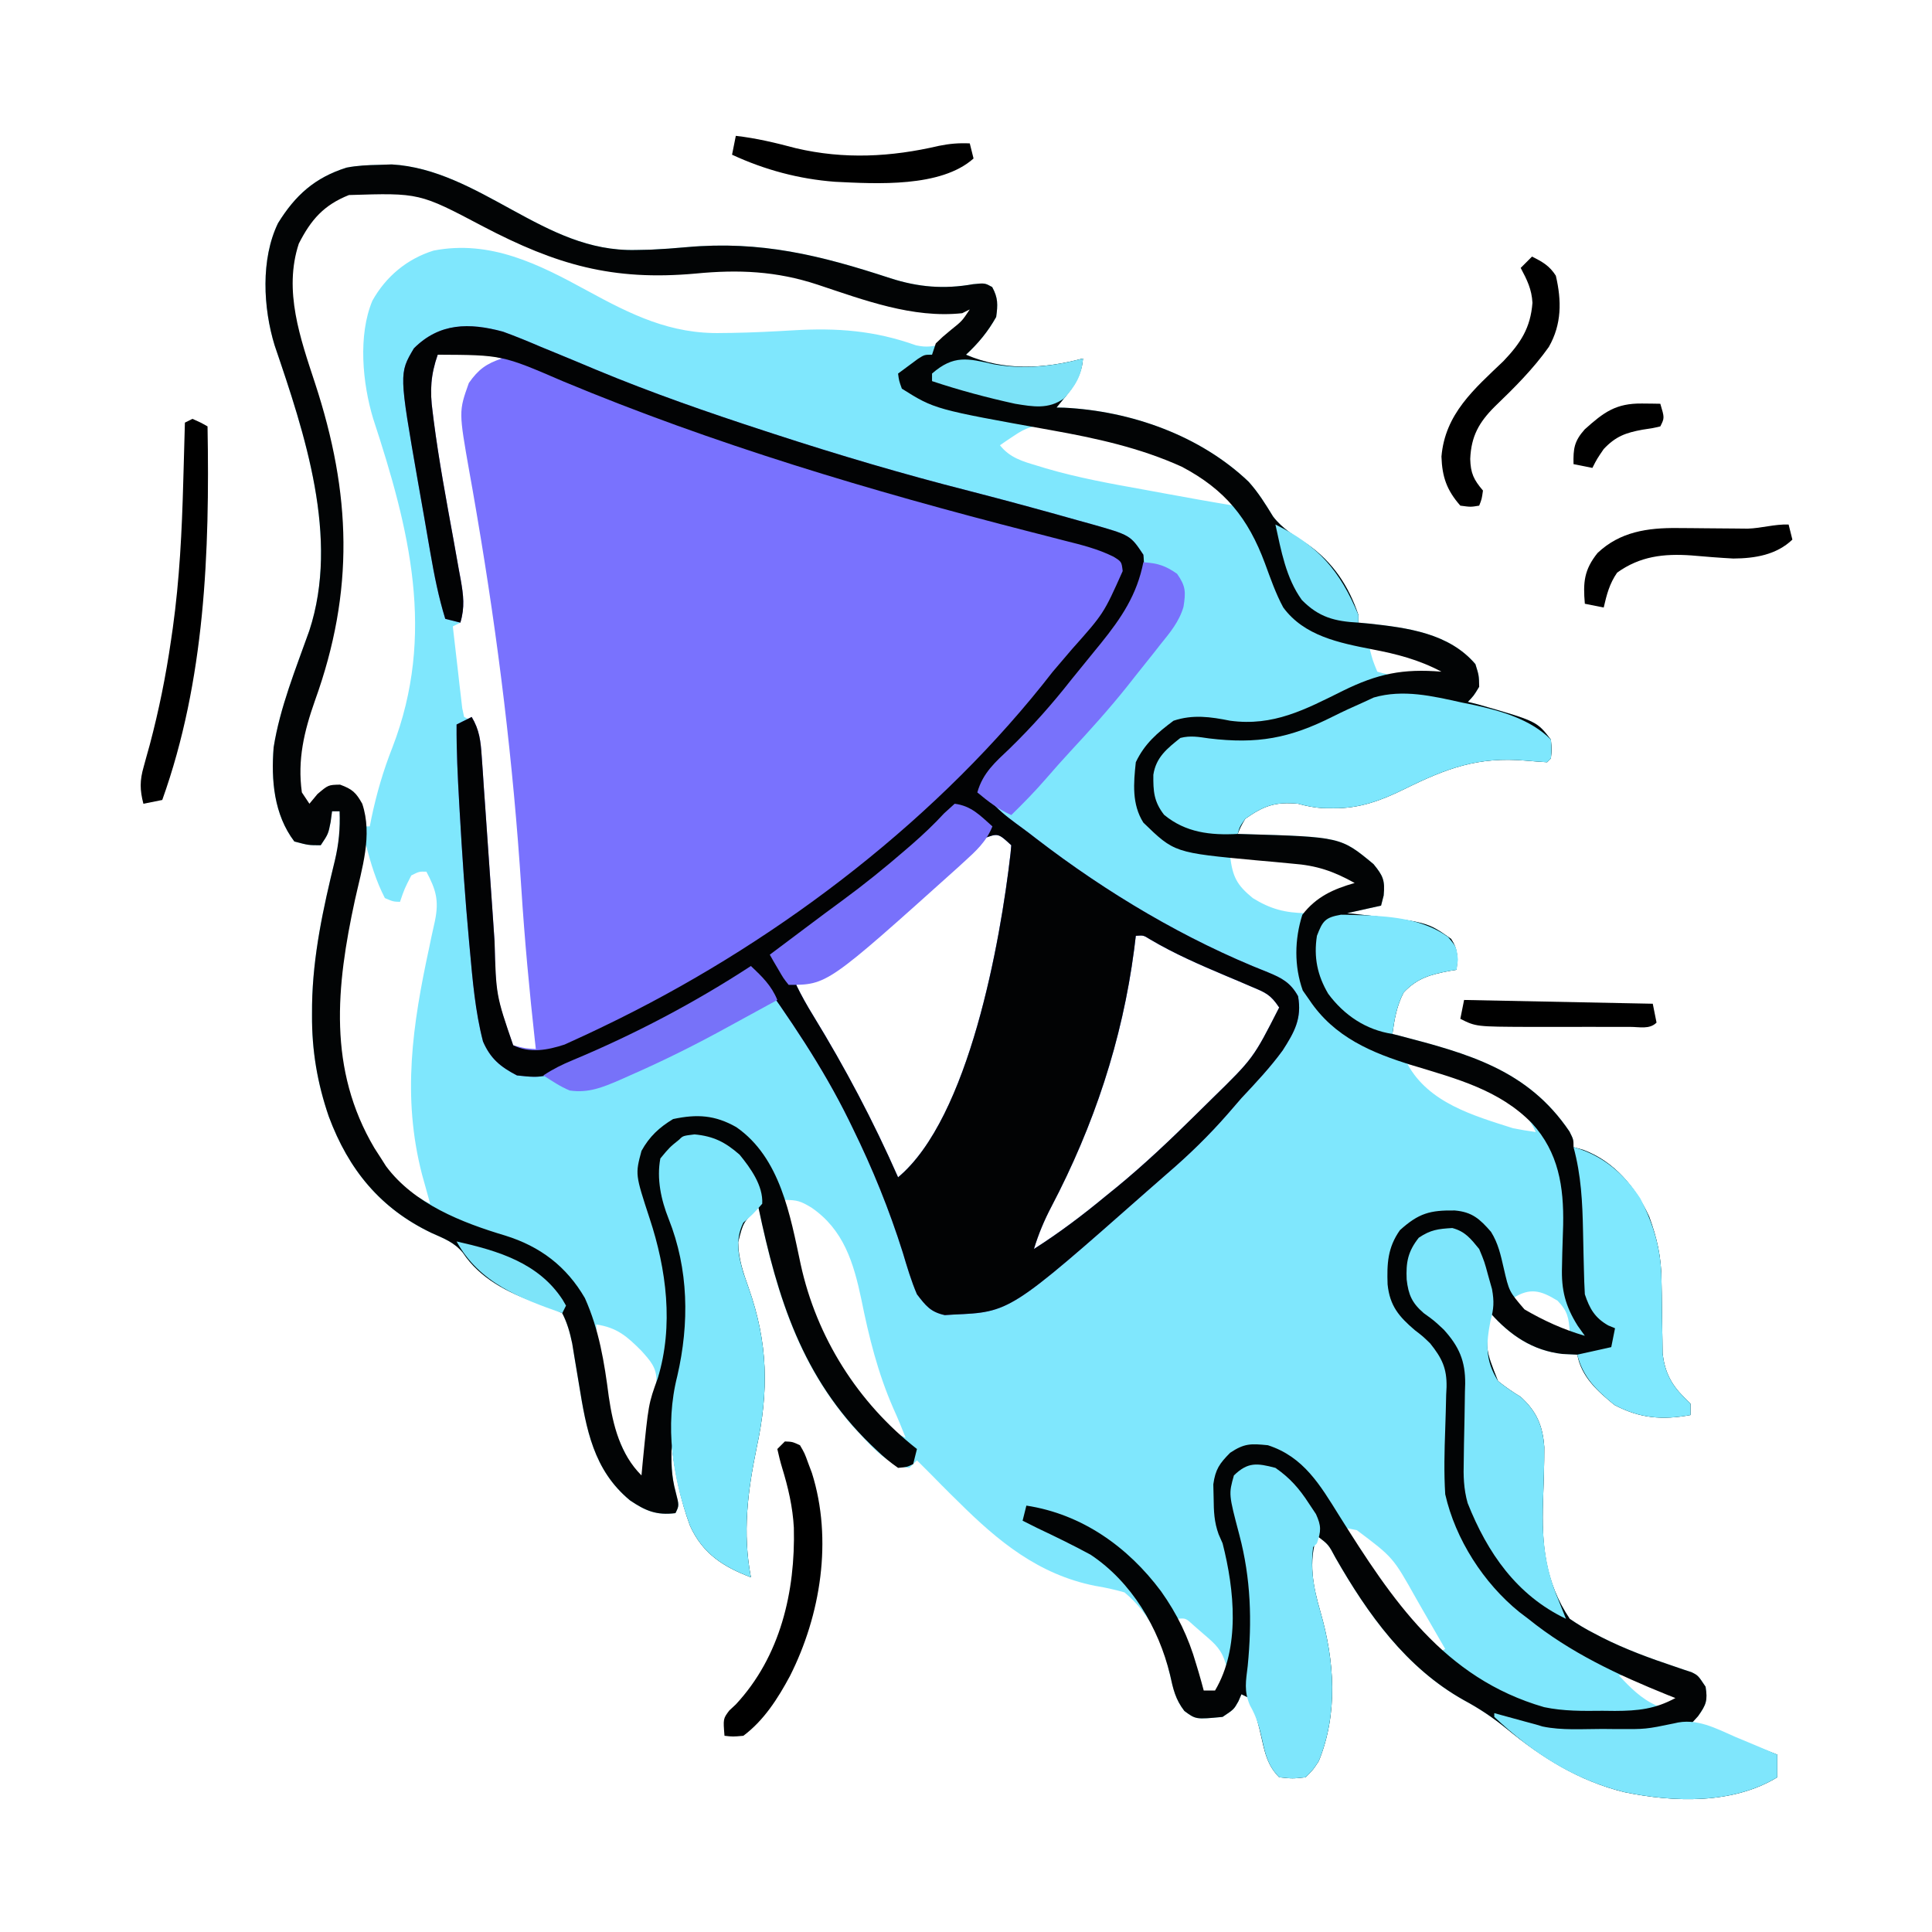 <?xml version="1.0" encoding="UTF-8"?>
<svg version="1.1" xmlns="http://www.w3.org/2000/svg" width="512" height="512">
<path d="M0 0 C1.112 -0.037 2.225 -0.075 3.371 -0.113 C14.937 0.541 25.252 6.439 35.188 11.875 C45.741 17.647 55.619 22.839 68 22.562 C69.279 22.537 70.558 22.511 71.875 22.484 C75.097 22.334 78.289 22.109 81.5 21.812 C101.177 20.05 116.941 23.947 135.516 30.043 C142.94 32.43 149.736 32.991 157.438 31.625 C160.562 31.312 160.562 31.312 162.5 32.375 C164.079 35.254 164.008 37.065 163.562 40.312 C161.379 44.211 158.83 47.279 155.562 50.312 C165.682 54.649 176.078 54.108 186.562 51.312 C186.222 56.755 182.86 60.249 179.562 64.312 C180.232 64.327 180.901 64.341 181.59 64.355 C199.234 65.232 217.593 71.694 230.469 83.984 C233.043 86.847 234.939 89.918 236.941 93.191 C239.44 96.46 242.686 98.342 246.098 100.574 C252.788 105.292 256.984 111.593 259.562 119.312 C259.562 119.972 259.562 120.632 259.562 121.312 C260.978 121.442 260.978 121.442 262.422 121.574 C272.57 122.685 283.556 124.101 290.562 132.312 C291.5 135.312 291.5 135.312 291.562 138.312 C290.125 140.688 290.125 140.688 288.562 142.312 C289.47 142.539 290.377 142.766 291.312 143 C306.824 147.45 306.824 147.45 310.562 152.312 C310.812 154.938 310.812 154.938 310.562 157.312 C310.233 157.643 309.902 157.972 309.562 158.312 C307.687 158.19 305.811 158.06 303.939 157.89 C291.289 156.781 282.967 159.883 271.713 165.443 C265.569 168.456 259.823 170.609 252.875 170.5 C251.964 170.494 251.052 170.487 250.113 170.48 C247.783 170.327 245.806 169.92 243.562 169.312 C237.47 168.738 234.436 169.872 229.562 173.312 C228.36 175.372 228.36 175.372 227.562 177.312 C228.116 177.327 228.669 177.342 229.24 177.357 C254.879 178.112 254.879 178.112 263.562 185.312 C266.098 188.421 266.63 189.592 266.25 193.625 C265.91 194.955 265.91 194.955 265.562 196.312 C262.592 196.972 259.623 197.632 256.562 198.312 C257.613 198.422 258.664 198.532 259.746 198.645 C277.774 200.633 277.774 200.633 284.125 205.125 C286.001 207.98 285.867 209.965 285.562 213.312 C284.971 213.41 284.379 213.508 283.77 213.609 C278.748 214.56 275.188 215.468 271.562 219.312 C269.701 222.849 269.112 226.374 268.562 230.312 C269.148 230.459 269.733 230.606 270.336 230.758 C288.623 235.535 304.451 239.792 315.5 256.188 C316.562 258.312 316.562 258.312 316.562 260.312 C317.448 260.56 318.334 260.808 319.246 261.062 C327.434 264.149 333.058 270.968 336.625 278.758 C338.681 284.361 339.809 289.367 339.871 295.348 C339.909 297.303 339.909 297.303 339.947 299.299 C339.976 301.342 340 303.384 340.019 305.427 C340.041 307.422 340.081 309.416 340.121 311.41 C340.135 312.591 340.148 313.772 340.162 314.989 C340.739 319.777 342.347 323.097 345.75 326.5 C346.348 327.098 346.946 327.696 347.562 328.312 C347.562 329.303 347.562 330.293 347.562 331.312 C340.094 332.67 334.16 332.217 327.375 328.625 C322.874 324.925 318.664 321.221 317.562 315.312 C316.263 315.251 314.964 315.189 313.625 315.125 C305.746 314.244 299.729 310.146 294.562 304.312 C293.137 313.69 293.137 313.69 296.562 322.312 C298.484 323.852 300.415 325.199 302.527 326.465 C306.786 330.332 308.405 334.134 308.812 339.767 C308.813 344.577 308.667 349.369 308.48 354.175 C308.078 365.545 309.01 375.585 315.562 385.312 C317.738 386.804 319.731 388.005 322.062 389.188 C322.706 389.525 323.349 389.862 324.012 390.21 C330.254 393.371 336.762 395.75 343.391 397.966 C344.165 398.231 344.94 398.496 345.738 398.77 C346.773 399.109 346.773 399.109 347.829 399.456 C349.562 400.312 349.562 400.312 351.562 403.312 C352.137 406.953 351.737 408.067 349.562 411.125 C348.902 411.847 348.243 412.569 347.562 413.312 C348.134 413.471 348.705 413.63 349.293 413.793 C356.553 415.882 363.543 418.529 370.562 421.312 C370.562 423.293 370.562 425.272 370.562 427.312 C358.797 434.464 343.263 434.006 329.964 431.237 C317.892 428.244 308.228 422.139 298.724 414.359 C295.141 411.45 291.581 409.071 287.5 406.875 C272.179 398.295 262.042 384.082 253.479 369.124 C251.627 365.627 251.627 365.627 248.562 363.312 C246.252 370.244 247.504 376.609 249.5 383.5 C253.217 396.38 254.205 410.358 249.062 423 C247.562 425.312 247.562 425.312 245.562 427.312 C242.125 427.688 242.125 427.688 238.562 427.312 C235.653 424.354 234.88 421.363 234 417.375 C233.138 413.522 232.259 409.891 230.562 406.312 C229.903 405.983 229.243 405.652 228.562 405.312 C228.294 405.931 228.026 406.55 227.75 407.188 C226.562 409.312 226.562 409.312 223.562 411.312 C216.477 411.987 216.477 411.987 213.43 409.738 C211.038 406.631 210.47 403.945 209.625 400.125 C207.517 391.37 204.607 384.201 197.562 378.312 C194.868 377.546 192.427 377.005 189.688 376.562 C174.798 373.567 164.104 364.807 153.562 354.312 C152.851 353.615 152.139 352.918 151.406 352.199 C149.775 350.585 148.165 348.955 146.562 347.312 C145.758 346.508 144.954 345.704 144.125 344.875 C143.609 344.359 143.094 343.844 142.562 343.312 C141.903 343.973 141.243 344.632 140.562 345.312 C134.504 344.958 129.555 338.479 125.562 334.312 C110.693 317.203 105.149 298.048 100.562 276.312 C96.529 280.193 96.529 280.193 95.188 285.5 C95.219 289.802 96.518 293.551 97.938 297.562 C103.126 312.252 103.337 324.917 100.062 340.062 C97.678 351.725 96.311 362.495 98.562 374.312 C91.214 371.52 85.779 368.039 82.438 360.688 C79.902 353.805 78.389 346.589 77.562 339.312 C77.406 343.701 77.466 347.441 78.625 351.688 C79.562 355.312 79.562 355.312 78.562 357.312 C73.52 357.943 70.588 356.683 66.52 353.93 C56.799 345.897 54.927 335.014 53 323.188 C52.587 320.684 52.169 318.181 51.746 315.68 C51.566 314.577 51.386 313.475 51.201 312.339 C50.587 309.428 49.915 306.963 48.562 304.312 C46.182 303.155 44.055 302.306 41.562 301.5 C34.058 298.802 26.755 295.129 22.211 288.273 C19.879 285.499 17.228 284.539 13.938 283.062 C0.376 276.596 -8.065 266.302 -13.312 252.188 C-16.356 243.312 -17.811 234.678 -17.75 225.312 C-17.746 224.405 -17.742 223.497 -17.737 222.561 C-17.524 209.55 -14.792 197.009 -11.708 184.411 C-10.642 179.922 -10.262 175.928 -10.438 171.312 C-11.098 171.312 -11.758 171.312 -12.438 171.312 C-12.561 172.241 -12.685 173.169 -12.812 174.125 C-13.438 177.312 -13.438 177.312 -15.438 180.312 C-18.688 180.312 -18.688 180.312 -22.438 179.312 C-27.85 172.171 -28.608 163.03 -27.923 154.379 C-26.252 143.822 -22.037 133.498 -18.469 123.456 C-10.392 98.841 -19.708 71.184 -27.653 47.858 C-30.707 37.947 -31.378 24.964 -26.762 15.457 C-22.172 8.024 -16.972 3.37 -8.602 0.734 C-5.715 0.172 -2.941 0.063 0 0 Z M-17.812 13.562 C-23.625 21.216 -24.368 28.853 -23.438 38.312 C-22.119 44.993 -20.062 51.431 -17.941 57.891 C-8.351 87.167 -7.465 112.852 -17.982 142.01 C-21.648 152.404 -23.346 161.749 -19.438 172.312 C-18.777 171.322 -18.117 170.333 -17.438 169.312 C-15.688 167.062 -15.688 167.062 -13.438 165.312 C-10.438 165 -10.438 165 -7.438 166.312 C-5.691 169.173 -4.524 172.149 -3.438 175.312 C-3.107 175.312 -2.777 175.312 -2.438 175.312 C-2.291 174.56 -2.144 173.807 -1.992 173.031 C-0.62 166.533 1.13 160.541 3.562 154.375 C15.131 124.389 8.069 96.537 -1.545 67.257 C-4.373 57.924 -5.6 45.176 -1.75 36 C1.827 29.596 7.418 24.918 14.465 22.719 C29.505 19.806 42.375 26.343 55.125 33.312 C66.826 39.692 77.298 44.932 90.938 44.562 C92.204 44.548 92.204 44.548 93.496 44.534 C98.957 44.448 104.398 44.167 109.849 43.846 C121.413 43.171 131.305 43.896 142.309 47.824 C145.12 48.433 146.83 48.2 149.562 47.312 C151.631 45.797 151.631 45.797 153.375 43.875 C153.98 43.258 154.584 42.64 155.207 42.004 C156.771 40.414 156.771 40.414 156.562 38.312 C155.507 38.365 155.507 38.365 154.43 38.418 C140.913 38.789 128.886 34.948 116.202 30.738 C105.325 27.148 95.273 26.703 83.875 27.812 C61.89 29.793 47.006 25.498 27.562 15.312 C13.374 7.917 -4.667 -0.552 -17.812 13.562 Z M15.562 50.312 C12.668 55.596 12.261 59.448 13.148 65.418 C13.249 66.191 13.35 66.964 13.453 67.761 C14.758 77.424 16.477 87.027 18.188 96.625 C18.676 99.377 19.163 102.129 19.645 104.881 C19.941 106.574 20.242 108.266 20.547 109.957 C21.219 113.791 21.746 117.401 21.562 121.312 C20.573 121.808 20.573 121.808 19.562 122.312 C20.006 126.293 20.47 130.272 20.938 134.25 C21.064 135.386 21.19 136.523 21.32 137.693 C21.449 138.773 21.578 139.853 21.711 140.965 C21.826 141.965 21.941 142.965 22.06 143.996 C22.226 144.76 22.392 145.525 22.562 146.312 C23.223 146.643 23.883 146.972 24.562 147.312 C25.636 150.532 25.866 153.228 26.103 156.613 C26.197 157.915 26.29 159.218 26.387 160.56 C26.435 161.257 26.483 161.953 26.533 162.671 C26.685 164.863 26.843 167.055 27.001 169.247 C27.452 175.48 27.892 181.713 28.33 187.947 C28.599 191.763 28.873 195.579 29.151 199.395 C29.255 200.839 29.356 202.283 29.456 203.727 C29.762 219.847 29.762 219.847 35.562 234.312 C39.162 235.208 39.162 235.208 42.562 235.312 C42.493 234.661 42.423 234.01 42.351 233.34 C41.995 229.977 41.652 226.614 41.312 223.25 C41.246 222.589 41.179 221.928 41.11 221.247 C40.124 211.395 39.351 201.541 38.719 191.66 C36.57 158.427 32.593 125.929 27 93.113 C26.881 92.412 26.762 91.711 26.64 90.989 C26.104 87.839 25.558 84.693 24.985 81.551 C23.595 73.678 22.264 65.589 24.625 57.812 C27.251 54.424 29.535 53.68 33.562 52.312 C33.233 51.653 32.903 50.992 32.562 50.312 C26.638 48.564 21.228 46.971 15.562 50.312 Z M168.25 71.812 C167.553 72.277 166.855 72.741 166.137 73.219 C165.617 73.58 165.098 73.941 164.562 74.312 C167.206 77.661 170.617 78.588 174.555 79.766 C175.256 79.98 175.958 80.194 176.681 80.414 C185.222 82.926 193.934 84.494 202.688 86.062 C204.347 86.368 206.005 86.674 207.664 86.98 C213.956 88.14 220.249 89.276 226.562 90.312 C215.561 75.508 194.805 71.877 177.562 69.312 C173.532 68.939 171.592 69.547 168.25 71.812 Z M262.562 128.312 C263.337 131.304 263.337 131.304 264.562 134.312 C268.326 135.567 271.835 135.419 275.75 135.375 C276.874 135.368 276.874 135.368 278.021 135.361 C279.869 135.35 281.716 135.332 283.562 135.312 C280.163 132.332 277.445 130.67 273.062 129.562 C272.145 129.32 271.227 129.078 270.281 128.828 C267.634 128.326 265.249 128.215 262.562 128.312 Z M160.223 178.527 C159.695 179.096 159.168 179.664 158.625 180.25 C153.949 185.04 148.801 189.161 143.562 193.312 C142.898 193.843 142.233 194.374 141.547 194.921 C131.53 202.902 121.351 210.406 110.562 217.312 C111.936 220.149 113.447 222.835 115.102 225.516 C123.591 239.387 131.001 253.423 137.562 268.312 C156.412 252.576 164.699 205.693 167.371 182.461 C167.434 181.752 167.497 181.043 167.562 180.312 C164.068 177.081 164.068 177.081 160.223 178.527 Z M-4.438 180.312 C-5.278 184.295 -6.114 188.279 -6.946 192.263 C-7.229 193.615 -7.513 194.967 -7.799 196.319 C-12.518 218.683 -14.246 240.111 -2.293 260.5 C2.112 267.177 6.348 271.779 13.562 275.312 C13.369 274.623 13.176 273.933 12.977 273.223 C12.586 271.813 12.586 271.813 12.188 270.375 C11.805 269 11.805 269 11.414 267.598 C6.048 246.897 8.874 227.888 13.336 207.275 C13.502 206.471 13.668 205.667 13.839 204.839 C14.153 203.326 14.484 201.816 14.835 200.312 C15.947 194.869 15.068 192.058 12.562 187.312 C10.631 187.27 10.631 187.27 8.562 188.312 C6.77 191.8 6.77 191.8 5.562 195.312 C3.75 195.25 3.75 195.25 1.562 194.312 C-0.776 189.815 -2.141 185.199 -3.438 180.312 C-3.768 180.312 -4.098 180.312 -4.438 180.312 Z M225.562 183.312 C226.254 188.703 227.298 190.806 231.562 194.312 C236.228 197.215 240.132 198.226 245.562 198.312 C248.086 196.561 248.086 196.561 250.562 194.312 C253.506 193.115 256.51 192.19 259.562 191.312 C255.908 186.496 251.291 185.309 245.562 184.312 C238.913 183.7 232.236 183.488 225.562 183.312 Z M200.562 204.312 C200.416 205.513 200.269 206.713 200.117 207.949 C196.967 231.995 189.443 254.645 178.176 276.115 C176.263 279.772 174.759 283.361 173.562 287.312 C180.253 283.046 186.454 278.372 192.562 273.312 C193.543 272.518 194.524 271.724 195.535 270.906 C202.869 264.873 209.731 258.373 216.478 251.695 C217.897 250.29 219.322 248.892 220.747 247.494 C231.713 236.767 231.713 236.767 238.562 223.312 C236.255 219.851 234.975 219.376 231.215 217.789 C230.134 217.325 229.053 216.861 227.939 216.383 C226.804 215.906 225.669 215.429 224.5 214.938 C217.553 211.995 210.766 209.068 204.272 205.208 C202.589 204.158 202.589 204.158 200.562 204.312 Z M272.562 238.312 C278.199 248.596 289.96 251.939 300.562 255.312 C302.554 255.694 304.552 256.047 306.562 256.312 C303.092 248.627 296.428 245.387 288.852 242.414 C283.513 240.626 278.08 239.407 272.562 238.312 Z M107.562 274.312 C110.194 294.842 115.671 312.663 129.562 328.312 C130.122 329.002 130.681 329.692 131.258 330.402 C133.849 333.586 135.754 335.62 139.562 337.312 C138.524 334.661 137.443 332.05 136.266 329.457 C132.185 320.1 129.845 310.681 127.831 300.677 C125.772 290.887 123.104 282.128 114.562 276.312 C111.799 274.654 110.846 274.312 107.562 274.312 Z M300.562 300.312 C304.355 304.579 308.235 307.207 313.562 309.312 C314.223 309.312 314.882 309.312 315.562 309.312 C315.304 305.517 315.009 303.771 312.312 301 C307.905 298.295 305.067 297.476 300.562 300.312 Z M57.562 307.312 C58.796 328.151 58.796 328.151 67.562 346.312 C68.552 346.973 69.543 347.632 70.562 348.312 C70.695 347.045 70.828 345.778 70.965 344.473 C71.143 342.773 71.322 341.074 71.5 339.375 C71.587 338.544 71.674 337.713 71.764 336.857 C71.851 336.029 71.938 335.201 72.027 334.348 C72.113 333.515 72.198 332.682 72.287 331.824 C72.471 330.143 72.678 328.463 72.905 326.787 C73.01 325.994 73.115 325.2 73.223 324.383 C73.374 323.322 73.374 323.322 73.528 322.239 C73.592 318.684 71.845 316.88 69.562 314.312 C65.741 310.463 63.055 308.113 57.562 307.312 Z M256.562 361.312 C262.811 373.76 271.075 384.174 280.562 394.312 C281.553 393.817 281.553 393.817 282.562 393.312 C280.556 389.804 278.53 386.307 276.5 382.812 C275.939 381.83 275.377 380.848 274.799 379.836 C268.735 369.029 268.735 369.029 259.125 361.812 C257.857 361.565 257.857 361.565 256.562 361.312 Z M211.562 385.312 C211.828 386.098 212.094 386.883 212.367 387.691 C214.22 393.204 216.032 398.702 217.562 404.312 C218.882 404.642 220.202 404.973 221.562 405.312 C223.618 402.517 224.585 400.956 224.461 397.438 C223.332 393.512 221.711 392.068 218.625 389.438 C217.281 388.266 217.281 388.266 215.91 387.07 C213.784 385.113 213.784 385.113 211.562 385.312 Z M328.562 400.312 C331.642 403.568 334.443 406.459 338.562 408.312 C341.278 408.254 341.278 408.254 343.562 407.312 C343.892 406.652 344.223 405.993 344.562 405.312 C342.461 404.473 340.356 403.641 338.25 402.812 C337.078 402.348 335.906 401.884 334.699 401.406 C331.644 400.148 331.644 400.148 328.562 400.312 Z " fill="#7FE7FD" transform="translate(100.438,43.688)"/>
<path d="M0 0 C3.41 1.24 6.734 2.605 10.067 4.04 C11.307 4.551 12.548 5.059 13.79 5.566 C17.433 7.056 21.063 8.578 24.692 10.102 C39.347 16.198 54.232 21.374 69.317 26.29 C70.218 26.584 71.119 26.878 72.046 27.181 C89.006 32.708 106.091 37.767 123.38 42.165 C133.185 44.693 142.95 47.34 152.692 50.102 C154.255 50.533 154.255 50.533 155.849 50.973 C166.239 53.922 166.239 53.922 169.692 59.102 C170.812 68.621 165.213 75.043 159.675 82.112 C158.352 83.78 157.023 85.441 155.692 87.102 C154.588 88.5 154.588 88.5 153.462 89.926 C148.429 96.205 143.067 102.119 137.579 107.997 C133.875 111.965 130.275 116.024 126.692 120.102 C129.096 126.037 134.769 129.314 139.692 133.102 C140.252 133.535 140.811 133.967 141.387 134.413 C160.039 148.746 180.79 161.132 202.707 169.771 C206.408 171.284 208.742 172.548 210.692 176.102 C211.757 182.019 209.709 185.655 206.599 190.489 C203.301 195.009 199.514 199.026 195.692 203.102 C194.478 204.493 193.269 205.888 192.067 207.29 C187.114 212.961 181.798 218.14 176.087 223.043 C174.279 224.598 172.487 226.172 170.704 227.754 C134.353 259.823 134.353 259.823 119.38 260.477 C118.621 260.526 117.861 260.575 117.079 260.625 C113.291 259.795 112.056 258.169 109.692 255.102 C108.153 251.5 107.059 247.791 105.942 244.04 C102.335 232.617 97.96 221.853 92.692 211.102 C92.157 210.003 92.157 210.003 91.611 208.882 C84.647 194.746 75.877 181.873 66.692 169.102 C65.233 169.893 63.775 170.685 62.317 171.477 C60.801 172.301 60.801 172.301 59.255 173.141 C56.72 174.528 54.203 175.944 51.692 177.375 C43.408 182.078 35.042 186.5 26.442 190.602 C25.121 191.234 25.121 191.234 23.773 191.878 C11.008 197.886 11.008 197.886 3.692 197.102 C-0.704 194.819 -3.329 192.654 -5.308 188.102 C-7.377 180.096 -8.063 171.877 -8.808 163.665 C-8.902 162.647 -8.902 162.647 -8.998 161.608 C-10.058 150.099 -10.842 138.579 -11.495 127.04 C-11.559 125.912 -11.559 125.912 -11.625 124.762 C-12.011 117.872 -12.355 111.007 -12.308 104.102 C-10.328 103.112 -10.328 103.112 -8.308 102.102 C-6.235 105.558 -5.926 108.524 -5.653 112.516 C-5.513 114.47 -5.513 114.47 -5.37 116.463 C-5.276 117.884 -5.183 119.306 -5.089 120.727 C-4.985 122.195 -4.881 123.662 -4.776 125.13 C-4.5 128.998 -4.233 132.867 -3.969 136.736 C-3.549 142.899 -3.12 149.061 -2.68 155.223 C-2.53 157.358 -2.387 159.494 -2.245 161.63 C-1.927 175.94 -1.927 175.94 2.692 189.102 C5.751 189.918 5.751 189.918 8.692 190.102 C8.622 189.481 8.553 188.861 8.48 188.221 C6.982 174.667 5.721 161.125 4.849 147.516 C2.696 114.26 -1.273 81.742 -6.87 48.903 C-6.989 48.202 -7.108 47.501 -7.23 46.778 C-7.766 43.629 -8.312 40.483 -8.885 37.34 C-11.747 21.133 -11.747 21.133 -9.058 13.602 C-6.543 10.01 -4.447 8.482 -0.308 7.102 C-6.401 5.219 -11.033 5.027 -17.308 6.102 C-19.152 11.408 -19.426 15.619 -18.663 21.208 C-18.567 21.981 -18.471 22.754 -18.373 23.551 C-16.999 34.157 -15.03 44.678 -13.113 55.197 C-12.625 57.889 -12.147 60.583 -11.671 63.278 C-11.519 64.092 -11.367 64.907 -11.21 65.746 C-10.495 69.822 -10.089 73.046 -11.308 77.102 C-12.628 76.772 -13.948 76.442 -15.308 76.102 C-17.086 70.34 -18.222 64.567 -19.253 58.629 C-19.428 57.629 -19.602 56.629 -19.782 55.599 C-20.149 53.487 -20.514 51.375 -20.876 49.262 C-21.427 46.072 -21.994 42.885 -22.562 39.698 C-27.557 11.052 -27.557 11.052 -23.62 4.415 C-16.852 -2.354 -8.966 -2.434 0 0 Z M127.353 134.317 C126.825 134.885 126.298 135.454 125.755 136.04 C121.079 140.83 115.931 144.95 110.692 149.102 C110.027 149.633 109.362 150.164 108.677 150.71 C98.659 158.691 88.481 166.196 77.692 173.102 C79.066 175.938 80.577 178.624 82.231 181.305 C90.721 195.177 98.131 209.213 104.692 224.102 C123.542 208.366 131.829 161.483 134.501 138.25 C134.564 137.542 134.627 136.833 134.692 136.102 C131.198 132.871 131.198 132.871 127.353 134.317 Z M167.692 160.102 C167.545 161.302 167.398 162.502 167.247 163.739 C164.097 187.785 156.573 210.434 145.306 231.904 C143.392 235.562 141.889 239.15 140.692 243.102 C147.383 238.836 153.584 234.162 159.692 229.102 C160.673 228.308 161.654 227.514 162.665 226.696 C169.999 220.663 176.861 214.163 183.608 207.484 C185.027 206.08 186.452 204.681 187.877 203.283 C198.843 192.557 198.843 192.557 205.692 179.102 C203.385 175.641 202.105 175.165 198.345 173.579 C197.264 173.115 196.183 172.65 195.069 172.172 C193.934 171.695 192.799 171.218 191.63 170.727 C184.683 167.785 177.895 164.858 171.402 160.998 C169.719 159.947 169.719 159.947 167.692 160.102 Z " fill="#7972FE" transform="translate(133.308,87.898)"/>
<path d="M0 0 C1.112 -0.037 2.225 -0.075 3.371 -0.113 C14.937 0.541 25.252 6.439 35.188 11.875 C45.741 17.647 55.619 22.839 68 22.562 C69.279 22.537 70.558 22.511 71.875 22.484 C75.097 22.334 78.289 22.109 81.5 21.812 C101.177 20.05 116.941 23.947 135.516 30.043 C142.94 32.43 149.736 32.991 157.438 31.625 C160.562 31.312 160.562 31.312 162.5 32.375 C164.079 35.254 164.008 37.065 163.562 40.312 C161.379 44.211 158.83 47.279 155.562 50.312 C165.682 54.649 176.078 54.108 186.562 51.312 C186.222 56.755 182.86 60.249 179.562 64.312 C180.232 64.327 180.901 64.341 181.59 64.355 C199.234 65.232 217.593 71.694 230.469 83.984 C233.043 86.847 234.939 89.918 236.941 93.191 C239.44 96.46 242.686 98.342 246.098 100.574 C252.788 105.292 256.984 111.593 259.562 119.312 C259.562 119.972 259.562 120.632 259.562 121.312 C260.978 121.442 260.978 121.442 262.422 121.574 C272.57 122.685 283.556 124.101 290.562 132.312 C291.5 135.312 291.5 135.312 291.562 138.312 C290.125 140.688 290.125 140.688 288.562 142.312 C289.47 142.539 290.377 142.766 291.312 143 C306.824 147.45 306.824 147.45 310.562 152.312 C310.812 154.938 310.812 154.938 310.562 157.312 C310.233 157.643 309.902 157.972 309.562 158.312 C307.687 158.19 305.811 158.06 303.939 157.89 C291.289 156.781 282.967 159.883 271.713 165.443 C265.569 168.456 259.823 170.609 252.875 170.5 C251.964 170.494 251.052 170.487 250.113 170.48 C247.783 170.327 245.806 169.92 243.562 169.312 C237.47 168.738 234.436 169.872 229.562 173.312 C228.36 175.372 228.36 175.372 227.562 177.312 C228.116 177.327 228.669 177.342 229.24 177.357 C254.879 178.112 254.879 178.112 263.562 185.312 C266.098 188.421 266.63 189.592 266.25 193.625 C265.91 194.955 265.91 194.955 265.562 196.312 C262.592 196.972 259.623 197.632 256.562 198.312 C257.613 198.422 258.664 198.532 259.746 198.645 C277.774 200.633 277.774 200.633 284.125 205.125 C286.001 207.98 285.867 209.965 285.562 213.312 C284.971 213.41 284.379 213.508 283.77 213.609 C278.748 214.56 275.188 215.468 271.562 219.312 C269.701 222.849 269.112 226.374 268.562 230.312 C269.148 230.459 269.733 230.606 270.336 230.758 C288.623 235.535 304.451 239.792 315.5 256.188 C316.562 258.312 316.562 258.312 316.562 260.312 C317.448 260.56 318.334 260.808 319.246 261.062 C327.434 264.149 333.058 270.968 336.625 278.758 C338.681 284.361 339.809 289.367 339.871 295.348 C339.909 297.303 339.909 297.303 339.947 299.299 C339.976 301.342 340 303.384 340.019 305.427 C340.041 307.422 340.081 309.416 340.121 311.41 C340.135 312.591 340.148 313.772 340.162 314.989 C340.739 319.777 342.347 323.097 345.75 326.5 C346.348 327.098 346.946 327.696 347.562 328.312 C347.562 329.303 347.562 330.293 347.562 331.312 C340.094 332.67 334.16 332.217 327.375 328.625 C322.874 324.925 318.664 321.221 317.562 315.312 C316.263 315.251 314.964 315.189 313.625 315.125 C305.746 314.244 299.729 310.146 294.562 304.312 C293.137 313.69 293.137 313.69 296.562 322.312 C298.484 323.852 300.415 325.199 302.527 326.465 C306.786 330.332 308.405 334.134 308.812 339.767 C308.813 344.577 308.667 349.369 308.48 354.175 C308.078 365.545 309.01 375.585 315.562 385.312 C317.738 386.804 319.731 388.005 322.062 389.188 C322.706 389.525 323.349 389.862 324.012 390.21 C330.254 393.371 336.762 395.75 343.391 397.966 C344.165 398.231 344.94 398.496 345.738 398.77 C346.773 399.109 346.773 399.109 347.829 399.456 C349.562 400.312 349.562 400.312 351.562 403.312 C352.137 406.953 351.737 408.067 349.562 411.125 C348.902 411.847 348.243 412.569 347.562 413.312 C348.134 413.471 348.705 413.63 349.293 413.793 C356.553 415.882 363.543 418.529 370.562 421.312 C370.562 423.293 370.562 425.272 370.562 427.312 C358.797 434.464 343.263 434.006 329.964 431.237 C317.892 428.244 308.228 422.139 298.724 414.359 C295.141 411.45 291.581 409.071 287.5 406.875 C272.179 398.295 262.042 384.082 253.479 369.124 C251.627 365.627 251.627 365.627 248.562 363.312 C246.252 370.244 247.504 376.609 249.5 383.5 C253.217 396.38 254.205 410.358 249.062 423 C247.562 425.312 247.562 425.312 245.562 427.312 C242.125 427.688 242.125 427.688 238.562 427.312 C235.653 424.354 234.88 421.363 234 417.375 C233.138 413.522 232.259 409.891 230.562 406.312 C229.903 405.983 229.243 405.652 228.562 405.312 C228.294 405.931 228.026 406.55 227.75 407.188 C226.562 409.312 226.562 409.312 223.562 411.312 C216.477 411.987 216.477 411.987 213.43 409.738 C211.038 406.631 210.47 403.945 209.625 400.125 C206.619 387.697 199.44 375.526 188.562 368.312 C183.966 365.819 179.29 363.546 174.562 361.312 C173.227 360.65 171.893 359.986 170.562 359.312 C170.893 357.993 171.222 356.673 171.562 355.312 C186.264 357.555 198.472 366.232 207.255 378.022 C211.547 384.064 214.51 390.181 216.562 397.312 C216.786 398.051 217.009 398.79 217.238 399.551 C217.704 401.131 218.138 402.721 218.562 404.312 C219.553 404.312 220.542 404.312 221.562 404.312 C228.253 393.022 226.715 377.668 223.562 365.312 C223.217 364.525 222.872 363.737 222.516 362.926 C221.314 359.632 221.225 356.814 221.188 353.312 C221.159 352.116 221.131 350.92 221.102 349.688 C221.646 345.698 222.76 344.145 225.562 341.312 C229.353 338.786 231.054 338.869 235.562 339.312 C245.057 342.373 249.421 349.886 254.453 357.957 C268.459 380.237 282.151 401.052 308.788 408.728 C313.92 409.809 319.025 409.744 324.25 409.688 C325.339 409.699 326.427 409.711 327.549 409.723 C333.663 409.7 338.159 409.235 343.562 406.312 C342.882 406.044 342.201 405.776 341.5 405.5 C328.3 400.164 315.705 394.304 304.562 385.312 C303.785 384.722 303.008 384.132 302.207 383.523 C292.727 375.855 285.264 364.238 282.562 352.312 C282.199 346.527 282.355 340.789 282.562 335 C282.67 331.983 282.749 328.967 282.812 325.949 C282.846 325.271 282.879 324.593 282.913 323.894 C283.016 318.878 281.66 316.187 278.562 312.312 C276.579 310.4 276.579 310.4 274.5 308.812 C270.296 305.212 267.887 302.407 267.289 296.703 C267.096 291.202 267.289 286.94 270.562 282.312 C275.542 277.819 278.527 277.007 285.09 277.102 C289.702 277.495 291.73 279.358 294.688 282.75 C296.594 285.785 297.268 288.9 298.062 292.375 C299.491 298.572 299.491 298.572 303.562 303.312 C308.649 306.289 313.893 308.671 319.562 310.312 C318.944 309.446 318.325 308.58 317.688 307.688 C314.379 302.433 313.301 298.17 313.508 291.988 C313.532 290.794 313.557 289.6 313.582 288.369 C313.652 285.892 313.73 283.416 313.816 280.939 C314.001 270.819 312.615 261.734 305.562 254 C296.891 245.118 285.537 242.196 274 238.676 C263.105 235.348 253.143 231.184 246.562 221.312 C245.696 220.075 245.696 220.075 244.812 218.812 C242.5 212.338 242.623 205.287 244.688 198.75 C248.358 193.978 252.876 191.937 258.562 190.312 C252.912 187.169 248.475 185.665 242.062 185.188 C240.48 185.037 238.898 184.886 237.316 184.734 C235.732 184.594 234.147 184.453 232.562 184.312 C210.782 182.283 210.782 182.283 202.562 174.312 C199.485 169.42 199.964 163.883 200.562 158.312 C202.882 153.405 206.28 150.501 210.562 147.312 C215.692 145.603 220.369 146.269 225.562 147.312 C237.022 148.857 245.461 144.335 255.416 139.392 C264.635 134.851 271.339 133.473 281.562 134.312 C275.527 131.124 269.771 129.644 263.125 128.375 C254.484 126.68 245.189 124.856 239.637 117.297 C237.622 113.574 236.257 109.589 234.793 105.625 C230.342 93.642 224.248 86.069 212.75 80 C201.631 74.963 190.089 72.453 178.125 70.312 C147.271 64.777 147.271 64.777 138.562 59.312 C137.801 57.188 137.801 57.188 137.562 55.312 C138.683 54.473 139.809 53.641 140.938 52.812 C141.564 52.348 142.19 51.884 142.836 51.406 C144.562 50.312 144.562 50.312 146.562 50.312 C146.893 49.322 147.222 48.333 147.562 47.312 C149.375 45.559 149.375 45.559 151.562 43.75 C154.512 41.39 154.512 41.39 156.562 38.312 C155.572 38.807 155.572 38.807 154.562 39.312 C141.415 40.725 128.474 35.812 116.202 31.738 C105.325 28.148 95.273 27.703 83.875 28.812 C61.89 30.793 47.006 26.498 27.562 16.312 C10.716 7.419 10.716 7.419 -7.965 8 C-14.613 10.655 -17.999 14.485 -21.25 20.875 C-25.359 33.344 -20.849 45.986 -16.941 57.891 C-7.351 87.167 -6.465 112.852 -16.982 142.01 C-19.835 150.102 -21.654 157.686 -20.438 166.312 C-19.777 167.303 -19.117 168.292 -18.438 169.312 C-17.736 168.467 -17.035 167.621 -16.312 166.75 C-13.438 164.312 -13.438 164.312 -10.312 164.25 C-7.064 165.45 -6.105 166.329 -4.438 169.312 C-1.638 177.712 -4.538 186.464 -6.375 194.812 C-11.349 217.732 -13.598 239.636 -1.199 260.586 C-0.618 261.486 -0.036 262.385 0.562 263.312 C0.989 263.985 1.416 264.658 1.855 265.352 C9.284 275.363 21.961 280.315 33.458 283.754 C42.697 286.622 49.671 291.887 54.562 300.312 C58.351 308.778 59.716 317.313 60.896 326.439 C62.013 334.075 63.946 341.696 69.562 347.312 C69.672 346.129 69.782 344.946 69.895 343.727 C71.405 328.356 71.405 328.356 73.879 321.551 C78.128 307.637 76.179 292.691 71.723 279.211 C67.897 267.534 67.897 267.534 69.562 261.312 C71.669 257.503 74.238 255.114 77.938 252.875 C84.291 251.514 89.05 251.808 94.688 255.012 C106.345 263.099 108.971 278.348 111.743 291.332 C115.945 310.68 126.901 328.056 142.562 340.312 C142.232 341.632 141.903 342.952 141.562 344.312 C139.918 345.105 139.918 345.105 137.562 345.312 C135.43 343.822 133.727 342.416 131.875 340.625 C131.347 340.124 130.819 339.623 130.274 339.106 C112.153 321.467 105.637 300.362 100.562 276.312 C96.529 280.193 96.529 280.193 95.188 285.5 C95.219 289.802 96.518 293.551 97.938 297.562 C103.126 312.252 103.337 324.917 100.062 340.062 C97.678 351.725 96.311 362.495 98.562 374.312 C91.214 371.52 85.779 368.039 82.438 360.688 C79.902 353.805 78.389 346.589 77.562 339.312 C77.406 343.701 77.466 347.441 78.625 351.688 C79.562 355.312 79.562 355.312 78.562 357.312 C73.52 357.943 70.588 356.683 66.52 353.93 C56.799 345.897 54.927 335.014 53 323.188 C52.587 320.684 52.169 318.181 51.746 315.68 C51.566 314.577 51.386 313.475 51.201 312.339 C50.587 309.428 49.915 306.963 48.562 304.312 C46.182 303.155 44.055 302.306 41.562 301.5 C34.058 298.802 26.755 295.129 22.211 288.273 C19.879 285.499 17.228 284.539 13.938 283.062 C0.376 276.596 -8.065 266.302 -13.312 252.188 C-16.356 243.312 -17.811 234.678 -17.75 225.312 C-17.746 224.405 -17.742 223.497 -17.737 222.561 C-17.524 209.55 -14.792 197.009 -11.708 184.411 C-10.642 179.922 -10.262 175.928 -10.438 171.312 C-11.098 171.312 -11.758 171.312 -12.438 171.312 C-12.561 172.241 -12.685 173.169 -12.812 174.125 C-13.438 177.312 -13.438 177.312 -15.438 180.312 C-18.688 180.312 -18.688 180.312 -22.438 179.312 C-27.85 172.171 -28.608 163.03 -27.923 154.379 C-26.252 143.822 -22.037 133.498 -18.469 123.456 C-10.392 98.841 -19.708 71.184 -27.653 47.858 C-30.707 37.947 -31.378 24.964 -26.762 15.457 C-22.172 8.024 -16.972 3.37 -8.602 0.734 C-5.715 0.172 -2.941 0.063 0 0 Z " fill="#020405" transform="translate(100.438,43.688)"/>
<path d="M0 0 C3.41 1.24 6.734 2.605 10.067 4.04 C11.307 4.551 12.548 5.059 13.79 5.566 C17.433 7.056 21.063 8.578 24.692 10.102 C39.347 16.198 54.232 21.374 69.317 26.29 C70.218 26.584 71.119 26.878 72.046 27.181 C89.006 32.708 106.091 37.767 123.38 42.165 C133.185 44.693 142.95 47.34 152.692 50.102 C154.255 50.533 154.255 50.533 155.849 50.973 C166.239 53.922 166.239 53.922 169.692 59.102 C170.812 68.621 165.213 75.043 159.675 82.112 C158.352 83.78 157.023 85.441 155.692 87.102 C154.588 88.5 154.588 88.5 153.462 89.926 C148.429 96.205 143.067 102.119 137.579 107.997 C133.875 111.965 130.275 116.024 126.692 120.102 C129.096 126.037 134.769 129.314 139.692 133.102 C140.252 133.535 140.811 133.967 141.387 134.413 C160.039 148.746 180.79 161.132 202.707 169.771 C206.408 171.284 208.742 172.548 210.692 176.102 C211.757 182.019 209.709 185.655 206.599 190.489 C203.301 195.009 199.514 199.026 195.692 203.102 C194.478 204.493 193.269 205.888 192.067 207.29 C187.114 212.961 181.798 218.14 176.087 223.043 C174.279 224.598 172.487 226.172 170.704 227.754 C134.353 259.823 134.353 259.823 119.38 260.477 C118.621 260.526 117.861 260.575 117.079 260.625 C113.291 259.795 112.056 258.169 109.692 255.102 C108.153 251.5 107.059 247.791 105.942 244.04 C102.335 232.617 97.96 221.853 92.692 211.102 C92.157 210.003 92.157 210.003 91.611 208.882 C84.647 194.746 75.877 181.873 66.692 169.102 C65.233 169.893 63.775 170.685 62.317 171.477 C60.801 172.301 60.801 172.301 59.255 173.141 C56.72 174.528 54.203 175.944 51.692 177.375 C43.408 182.078 35.042 186.5 26.442 190.602 C25.121 191.234 25.121 191.234 23.773 191.878 C11.008 197.886 11.008 197.886 3.692 197.102 C-0.704 194.819 -3.329 192.654 -5.308 188.102 C-7.377 180.096 -8.063 171.877 -8.808 163.665 C-8.902 162.647 -8.902 162.647 -8.998 161.608 C-10.058 150.099 -10.842 138.579 -11.495 127.04 C-11.559 125.912 -11.559 125.912 -11.625 124.762 C-12.011 117.872 -12.355 111.007 -12.308 104.102 C-10.328 103.112 -10.328 103.112 -8.308 102.102 C-6.235 105.558 -5.926 108.524 -5.653 112.516 C-5.513 114.47 -5.513 114.47 -5.37 116.463 C-5.276 117.884 -5.183 119.306 -5.089 120.727 C-4.985 122.195 -4.881 123.662 -4.776 125.13 C-4.5 128.998 -4.233 132.867 -3.969 136.736 C-3.549 142.899 -3.12 149.061 -2.68 155.223 C-2.53 157.358 -2.387 159.494 -2.245 161.63 C-1.837 175.893 -1.837 175.893 2.692 189.102 C7.087 191.3 11.838 190.381 16.306 188.922 C17.547 188.375 18.779 187.809 20.005 187.227 C21.027 186.758 21.027 186.758 22.071 186.28 C24.291 185.246 26.493 184.181 28.692 183.102 C29.806 182.556 29.806 182.556 30.941 181.999 C74.215 160.483 115.97 128.471 145.692 90.102 C147.376 88.12 149.064 86.141 150.755 84.165 C159.189 74.699 159.189 74.699 164.216 63.442 C163.921 60.952 163.921 60.952 161.774 59.625 C157.601 57.563 153.36 56.514 148.856 55.387 C146.842 54.867 144.827 54.347 142.812 53.826 C141.224 53.421 141.224 53.421 139.604 53.007 C97.642 42.254 55.823 29.824 15.807 13.11 C-0.259 6.184 -0.259 6.184 -17.308 6.102 C-19.152 11.408 -19.426 15.619 -18.663 21.208 C-18.567 21.981 -18.471 22.754 -18.373 23.551 C-16.999 34.157 -15.03 44.678 -13.113 55.197 C-12.625 57.889 -12.147 60.583 -11.671 63.278 C-11.519 64.092 -11.367 64.907 -11.21 65.746 C-10.495 69.822 -10.089 73.046 -11.308 77.102 C-12.628 76.772 -13.948 76.442 -15.308 76.102 C-17.086 70.34 -18.222 64.567 -19.253 58.629 C-19.428 57.629 -19.602 56.629 -19.782 55.599 C-20.149 53.487 -20.514 51.375 -20.876 49.262 C-21.427 46.072 -21.994 42.885 -22.562 39.698 C-27.557 11.052 -27.557 11.052 -23.62 4.415 C-16.852 -2.354 -8.966 -2.434 0 0 Z M127.353 134.317 C126.825 134.885 126.298 135.454 125.755 136.04 C121.079 140.83 115.931 144.95 110.692 149.102 C110.027 149.633 109.362 150.164 108.677 150.71 C98.659 158.691 88.481 166.196 77.692 173.102 C79.066 175.938 80.577 178.624 82.231 181.305 C90.721 195.177 98.131 209.213 104.692 224.102 C123.542 208.366 131.829 161.483 134.501 138.25 C134.564 137.542 134.627 136.833 134.692 136.102 C131.198 132.871 131.198 132.871 127.353 134.317 Z M167.692 160.102 C167.545 161.302 167.398 162.502 167.247 163.739 C164.097 187.785 156.573 210.434 145.306 231.904 C143.392 235.562 141.889 239.15 140.692 243.102 C147.383 238.836 153.584 234.162 159.692 229.102 C160.673 228.308 161.654 227.514 162.665 226.696 C169.999 220.663 176.861 214.163 183.608 207.484 C185.027 206.08 186.452 204.681 187.877 203.283 C198.843 192.557 198.843 192.557 205.692 179.102 C203.385 175.641 202.105 175.165 198.345 173.579 C197.264 173.115 196.183 172.65 195.069 172.172 C193.934 171.695 192.799 171.218 191.63 170.727 C184.683 167.785 177.895 164.858 171.402 160.998 C169.719 159.947 169.719 159.947 167.692 160.102 Z " fill="#020304" transform="translate(133.308,87.898)"/>
<path d="M0 0 C5.067 0.483 8.123 2.048 11.938 5.375 C14.877 8.975 18.196 13.589 17.938 18.375 C15.562 21.062 15.562 21.062 12.938 23.375 C10.701 27.847 11.587 32.222 12.984 36.816 C13.421 38.088 13.864 39.358 14.312 40.625 C19.501 55.314 19.712 67.98 16.438 83.125 C14.053 94.787 12.686 105.557 14.938 117.375 C7.589 114.583 2.154 111.102 -1.188 103.75 C-5.869 91.043 -7.92 77.222 -4.562 64 C-1.348 50.043 -1.555 35.715 -6.871 22.371 C-8.871 17.343 -10.077 11.772 -9.062 6.375 C-6.625 3.438 -6.625 3.438 -4.062 1.375 C-3.062 0.375 -3.062 0.375 0 0 Z " fill="#7EE7FC" transform="translate(184.062,300.625)"/>
<path d="M0 0 C0.973 0.197 1.945 0.393 2.947 0.596 C10.268 2.185 18.132 4.382 23.562 9.812 C23.75 12.375 23.75 12.375 23.562 14.812 C23.067 15.307 23.067 15.307 22.562 15.812 C20.687 15.69 18.811 15.56 16.939 15.39 C4.289 14.281 -4.033 17.383 -15.287 22.943 C-21.431 25.956 -27.177 28.109 -34.125 28 C-35.036 27.994 -35.948 27.987 -36.887 27.98 C-39.217 27.827 -41.194 27.42 -43.438 26.812 C-49.53 26.238 -52.564 27.372 -57.438 30.812 C-58.904 32.897 -58.904 32.897 -59.438 34.812 C-66.633 35.205 -73.215 34.471 -78.938 29.75 C-81.67 26.22 -81.831 23.507 -81.789 19.137 C-81.094 14.542 -78.18 12.194 -74.625 9.375 C-71.957 8.689 -69.774 9.103 -67.078 9.492 C-54.237 11.05 -45.694 9.483 -34.279 3.736 C-31.553 2.369 -28.79 1.106 -26 -0.125 C-25.135 -0.526 -24.27 -0.927 -23.379 -1.34 C-15.556 -3.594 -7.769 -1.718 0 0 Z " fill="#7EE7FD" transform="translate(387.438,186.188)"/>
<path d="M0 0 C3.435 0.9 4.911 2.854 7.133 5.559 C8.531 8.934 8.531 8.934 9.508 12.559 C9.846 13.755 10.183 14.951 10.531 16.184 C11.124 19.51 11.022 21.354 10.133 24.559 C8.958 30.718 8.672 35 12.133 40.559 C14.052 42.104 15.984 43.445 18.098 44.711 C22.357 48.578 23.975 52.381 24.383 58.013 C24.383 62.823 24.237 67.615 24.051 72.421 C23.717 81.86 24.409 89.713 28.133 98.559 C28.8 100.225 29.466 101.892 30.133 103.559 C17.056 97.31 9.311 86.082 4.075 72.896 C3.002 69.095 2.932 65.651 3.043 61.746 C3.063 60.243 3.084 58.741 3.104 57.238 C3.147 54.895 3.195 52.551 3.249 50.208 C3.298 47.929 3.327 45.65 3.355 43.371 C3.377 42.677 3.399 41.983 3.421 41.268 C3.483 35.211 1.783 31.382 -2.242 26.934 C-4.808 24.536 -4.808 24.536 -7.555 22.559 C-10.668 19.866 -11.622 17.708 -12.086 13.637 C-12.29 9.108 -11.775 6.221 -8.867 2.559 C-5.699 0.446 -3.735 0.227 0 0 Z " fill="#7EE6FC" transform="translate(384.867,325.441)"/>
<path d="M0 0 C3.852 2.669 6.339 5.514 8.875 9.438 C9.799 10.828 9.799 10.828 10.742 12.246 C12.189 15.414 12.112 16.751 11 20 C10.67 20.33 10.34 20.66 10 21 C9.181 27.044 10.253 32.384 11.938 38.188 C15.655 51.067 16.642 65.046 11.5 77.688 C10 80 10 80 8 82 C4.562 82.375 4.562 82.375 1 82 C-1.903 79.048 -2.649 76.108 -3.5 72.125 C-4.297 68.609 -4.952 66.085 -6.75 62.938 C-8.373 59.123 -7.829 56.559 -7.344 52.5 C-6.174 40.595 -6.495 29.336 -9.559 17.763 C-12.403 6.971 -12.403 6.971 -11 2 C-7.308 -1.581 -4.902 -1.29 0 0 Z " fill="#7EE6FC" transform="translate(338,389)"/>
<path d="M0 0 C7.635 2.134 13.343 6.944 17.684 13.57 C21.252 20.495 23.227 27.207 23.309 35.035 C23.334 36.339 23.359 37.643 23.385 38.986 C23.414 41.029 23.438 43.072 23.456 45.115 C23.478 47.109 23.518 49.103 23.559 51.098 C23.572 52.279 23.586 53.459 23.599 54.676 C24.177 59.465 25.785 62.785 29.188 66.188 C29.786 66.786 30.384 67.384 31 68 C31 68.99 31 69.98 31 71 C23.531 72.358 17.597 71.905 10.812 68.312 C6.092 64.431 2.503 61.011 1 55 C3.97 54.34 6.94 53.68 10 53 C10.33 51.35 10.66 49.7 11 48 C10.402 47.752 9.804 47.505 9.188 47.25 C5.642 45.224 4.273 42.82 3 39 C2.872 36.823 2.798 34.642 2.754 32.461 C2.705 30.506 2.705 30.506 2.654 28.512 C2.607 26.452 2.563 24.392 2.523 22.332 C2.368 14.623 2.033 7.456 0 0 Z " fill="#7FE8FE" transform="translate(417,304)"/>
<path d="M0 0 C3.782 0.264 5.804 0.862 8.938 3.062 C11.27 6.385 11.255 7.904 10.635 11.835 C9.48 15.772 7.051 18.663 4.5 21.812 C3.956 22.508 3.412 23.204 2.852 23.921 C1.25 25.96 -0.372 27.981 -2 30 C-2.795 31.009 -3.591 32.019 -4.41 33.059 C-9.169 39.009 -14.246 44.626 -19.426 50.207 C-21.598 52.564 -23.719 54.949 -25.812 57.375 C-28.731 60.745 -31.809 63.887 -35 67 C-38.436 65.473 -41.119 63.401 -44 61 C-42.527 55.792 -39.243 52.979 -35.438 49.375 C-29.478 43.57 -24.134 37.554 -19 31 C-17.989 29.753 -16.976 28.509 -15.961 27.266 C-14.89 25.948 -13.82 24.63 -12.75 23.312 C-12.006 22.404 -12.006 22.404 -11.248 21.477 C-5.789 14.7 -1.693 8.621 0 0 Z " fill="#7872FB" transform="translate(303,149)"/>
<path d="M0 0 C1.121 0.307 1.121 0.307 2.266 0.621 C3.25 0.891 4.235 1.16 5.25 1.438 C6.712 1.838 6.712 1.838 8.203 2.246 C9.588 2.619 9.588 2.619 11 3 C11.59 3.177 12.18 3.354 12.787 3.537 C17.958 4.619 23.427 4.185 28.688 4.188 C30.551 4.206 30.551 4.206 32.451 4.225 C40.153 4.264 40.153 4.264 47.641 2.715 C53.585 1.162 58.666 4.019 64.062 6.375 C65.119 6.813 66.175 7.252 67.264 7.703 C69.852 8.781 72.43 9.88 75 11 C75 12.98 75 14.96 75 17 C63.234 24.152 47.699 23.694 34.401 20.924 C20.888 17.575 10.017 10.421 0 1 C0 0.67 0 0.34 0 0 Z " fill="#7FE6FC" transform="translate(396,454)"/>
<path d="M0 0 C4.436 0.572 6.745 3.115 10 6 C8.416 10.031 5.575 12.587 2.438 15.438 C1.87 15.957 1.302 16.476 0.717 17.011 C-33.779 48 -33.779 48 -44 48 C-45.387 46.25 -45.387 46.25 -46.688 44 C-47.124 43.258 -47.561 42.515 -48.012 41.75 C-48.338 41.172 -48.664 40.595 -49 40 C-47.307 38.73 -45.615 37.461 -43.922 36.192 C-42.458 35.094 -40.996 33.995 -39.533 32.896 C-36.299 30.466 -33.06 28.044 -29.793 25.656 C-24.031 21.431 -18.527 16.984 -13.125 12.312 C-12.506 11.778 -11.887 11.243 -11.25 10.692 C-8.273 8.088 -5.483 5.454 -2.805 2.543 C-1.879 1.704 -0.954 0.865 0 0 Z " fill="#7871FB" transform="translate(253,213)"/>
<path d="M0 0 C1.356 0.001 2.712 0.034 4.066 0.094 C5.134 0.121 5.134 0.121 6.222 0.15 C13.898 0.462 21.985 1.297 28.379 5.906 C30.629 8.594 30.629 8.594 31.004 11.906 C30.818 13.237 30.818 13.237 30.629 14.594 C29.741 14.741 29.741 14.741 28.836 14.891 C23.815 15.841 20.254 16.749 16.629 20.594 C14.768 24.13 14.178 27.655 13.629 31.594 C6.633 30.535 0.836 26.644 -3.371 20.969 C-6.253 16.106 -7.258 11.262 -6.371 5.594 C-4.854 1.663 -4.232 0.745 0 0 Z " fill="#7EE7FD" transform="translate(355.371,242.406)"/>
<path d="M0 0 C2.125 0.938 2.125 0.938 4 2 C4.589 35.289 3.354 69.302 -8 101 C-10.475 101.495 -10.475 101.495 -13 102 C-13.954 98.297 -13.975 95.877 -12.926 92.211 C-12.672 91.282 -12.418 90.354 -12.157 89.397 C-11.878 88.4 -11.6 87.403 -11.312 86.375 C-8.886 77.224 -7.043 68.12 -5.688 58.75 C-5.449 57.111 -5.449 57.111 -5.206 55.439 C-3.419 42.555 -2.783 29.735 -2.438 16.75 C-2.394 15.215 -2.351 13.68 -2.307 12.145 C-2.201 8.43 -2.099 4.715 -2 1 C-1.34 0.67 -0.68 0.34 0 0 Z " fill="#000000" transform="translate(51,111)"/>
<path d="M0 0 C2.964 2.808 5.445 5.183 7 9 C4.503 10.375 2.002 11.742 -0.504 13.102 C-2.289 14.071 -4.073 15.04 -5.851 16.022 C-14.457 20.774 -23.179 25.122 -32.188 29.062 C-33.072 29.457 -33.957 29.851 -34.869 30.257 C-39.355 32.176 -43.029 33.702 -48 33 C-50.58 31.934 -52.631 30.516 -55 29 C-52.439 27.293 -50.04 26.122 -47.216 24.946 C-30.812 18.099 -14.888 9.715 0 0 Z " fill="#7772F9" transform="translate(199,256)"/>
<path d="M0 0 C1.988 0.078 1.988 0.078 4 1 C5.23 3.109 5.23 3.109 6.188 5.75 C6.673 7.042 6.673 7.042 7.168 8.359 C12.723 25.99 9.492 46.055 1.333 62.186 C-1.844 68.103 -5.553 73.932 -11 78 C-13.77 78.25 -13.77 78.25 -16 78 C-16.368 73.494 -16.368 73.494 -14.75 71.324 C-14.172 70.784 -13.595 70.244 -13 69.688 C-1.169 56.967 2.801 39.753 2.379 22.863 C2.08 17.348 0.869 12.167 -0.752 6.899 C-1.242 5.287 -1.631 3.644 -2 2 C-1.34 1.34 -0.68 0.68 0 0 Z " fill="#000000" transform="translate(208,382)"/>
<path d="M0 0 C2.765 1.382 4.635 2.426 6.312 5.062 C7.866 11.701 7.89 17.915 4.461 23.934 C0.337 29.767 -4.74 34.811 -9.875 39.75 C-14.074 43.939 -16.13 47.635 -16.375 53.625 C-16.267 57.408 -15.473 59.097 -13 62 C-13.312 64.25 -13.312 64.25 -14 66 C-16.25 66.375 -16.25 66.375 -19 66 C-22.59 61.911 -23.817 58.398 -24 53 C-23.04 41.68 -15.389 35.164 -7.586 27.711 C-2.973 22.875 -0.4 18.886 0.117 12.258 C-0.069 8.663 -1.32 6.159 -3 3 C-2.01 2.01 -1.02 1.02 0 0 Z " fill="#000000" transform="translate(406,68)"/>
<path d="M0 0 C5.458 0.62 10.631 1.87 15.938 3.281 C28.706 6.278 41.161 5.612 53.793 2.656 C56.649 2.072 59.101 1.869 62 2 C62.495 3.98 62.495 3.98 63 6 C54.349 13.74 37.255 12.716 26.273 12.173 C16.725 11.447 7.682 9.024 -1 5 C-0.67 3.35 -0.34 1.7 0 0 Z " fill="#000000" transform="translate(195,36)"/>
<path d="M0 0 C0.495 1.98 0.495 1.98 1 4 C-3.243 8.059 -8.94 8.981 -14.65 9.017 C-18.384 8.817 -22.104 8.516 -25.828 8.189 C-33.116 7.686 -39.376 8.398 -45.438 12.75 C-47.47 15.677 -48.204 18.55 -49 22 C-50.65 21.67 -52.3 21.34 -54 21 C-54.494 15.364 -54.218 12.01 -50.625 7.539 C-44.692 1.92 -37.374 0.856 -29.492 0.938 C-27.642 0.949 -27.642 0.949 -25.754 0.961 C-23.834 0.98 -23.834 0.98 -21.875 1 C-19.331 1.025 -16.786 1.047 -14.242 1.062 C-13.117 1.074 -11.991 1.086 -10.832 1.098 C-7.062 0.968 -3.847 -0.104 0 0 Z " fill="#000000" transform="translate(474,139)"/>
<path d="M0 0 C24.75 0.495 24.75 0.495 50 1 C50.495 3.475 50.495 3.475 51 6 C49.14 7.86 46.494 7.129 44.019 7.139 C43.177 7.137 42.336 7.135 41.469 7.133 C40.171 7.134 40.171 7.134 38.847 7.136 C37.008 7.136 35.168 7.135 33.329 7.13 C30.54 7.125 27.75 7.13 24.961 7.137 C23.172 7.136 21.383 7.135 19.594 7.133 C18.768 7.135 17.943 7.137 17.093 7.139 C3.168 7.084 3.168 7.084 -1 5 C-0.67 3.35 -0.34 1.7 0 0 Z " fill="#000000" transform="translate(388,265)"/>
<path d="M0 0 C8.02 1.415 15.814 0.541 23.613 -1.539 C23.345 2.89 21.533 5.888 18.57 9.059 C14.487 11.985 10.37 11.244 5.613 10.461 C-1.81 8.838 -9.177 6.864 -16.387 4.461 C-16.387 3.801 -16.387 3.141 -16.387 2.461 C-10.632 -2.575 -6.835 -1.544 0 0 Z " fill="#7DE3F8" transform="translate(263.387,96.539)"/>
<path d="M0 0 C11.369 5.594 17.123 12.226 22 24 C22 24.66 22 25.32 22 26 C15.712 25.669 11.491 24.583 7 20 C2.781 14.158 1.521 6.913 0 0 Z " fill="#7DE4FA" transform="translate(338,139)"/>
<path d="M0 0 C10.969 2.462 21.719 5.655 28.109 15.461 C28.55 16.223 28.55 16.223 29 17 C28.67 17.66 28.34 18.32 28 19 C16.809 15.061 6.008 10.97 0 0 Z " fill="#7DE4F9" transform="translate(121,329)"/>
<path d="M0 0 C0.901 0.009 1.802 0.018 2.73 0.027 C3.418 0.039 4.105 0.051 4.812 0.062 C5.938 3.812 5.938 3.812 4.812 6.062 C2.703 6.555 2.703 6.555 0.062 6.938 C-4.368 7.753 -7.018 8.7 -10.188 12.062 C-11.977 14.681 -11.977 14.681 -13.188 17.062 C-14.838 16.733 -16.488 16.402 -18.188 16.062 C-18.273 11.936 -18.015 9.993 -15.223 6.852 C-10.146 2.293 -6.96 -0.09 0 0 Z " fill="#000000" transform="translate(435.188,106.938)"/>
</svg>
